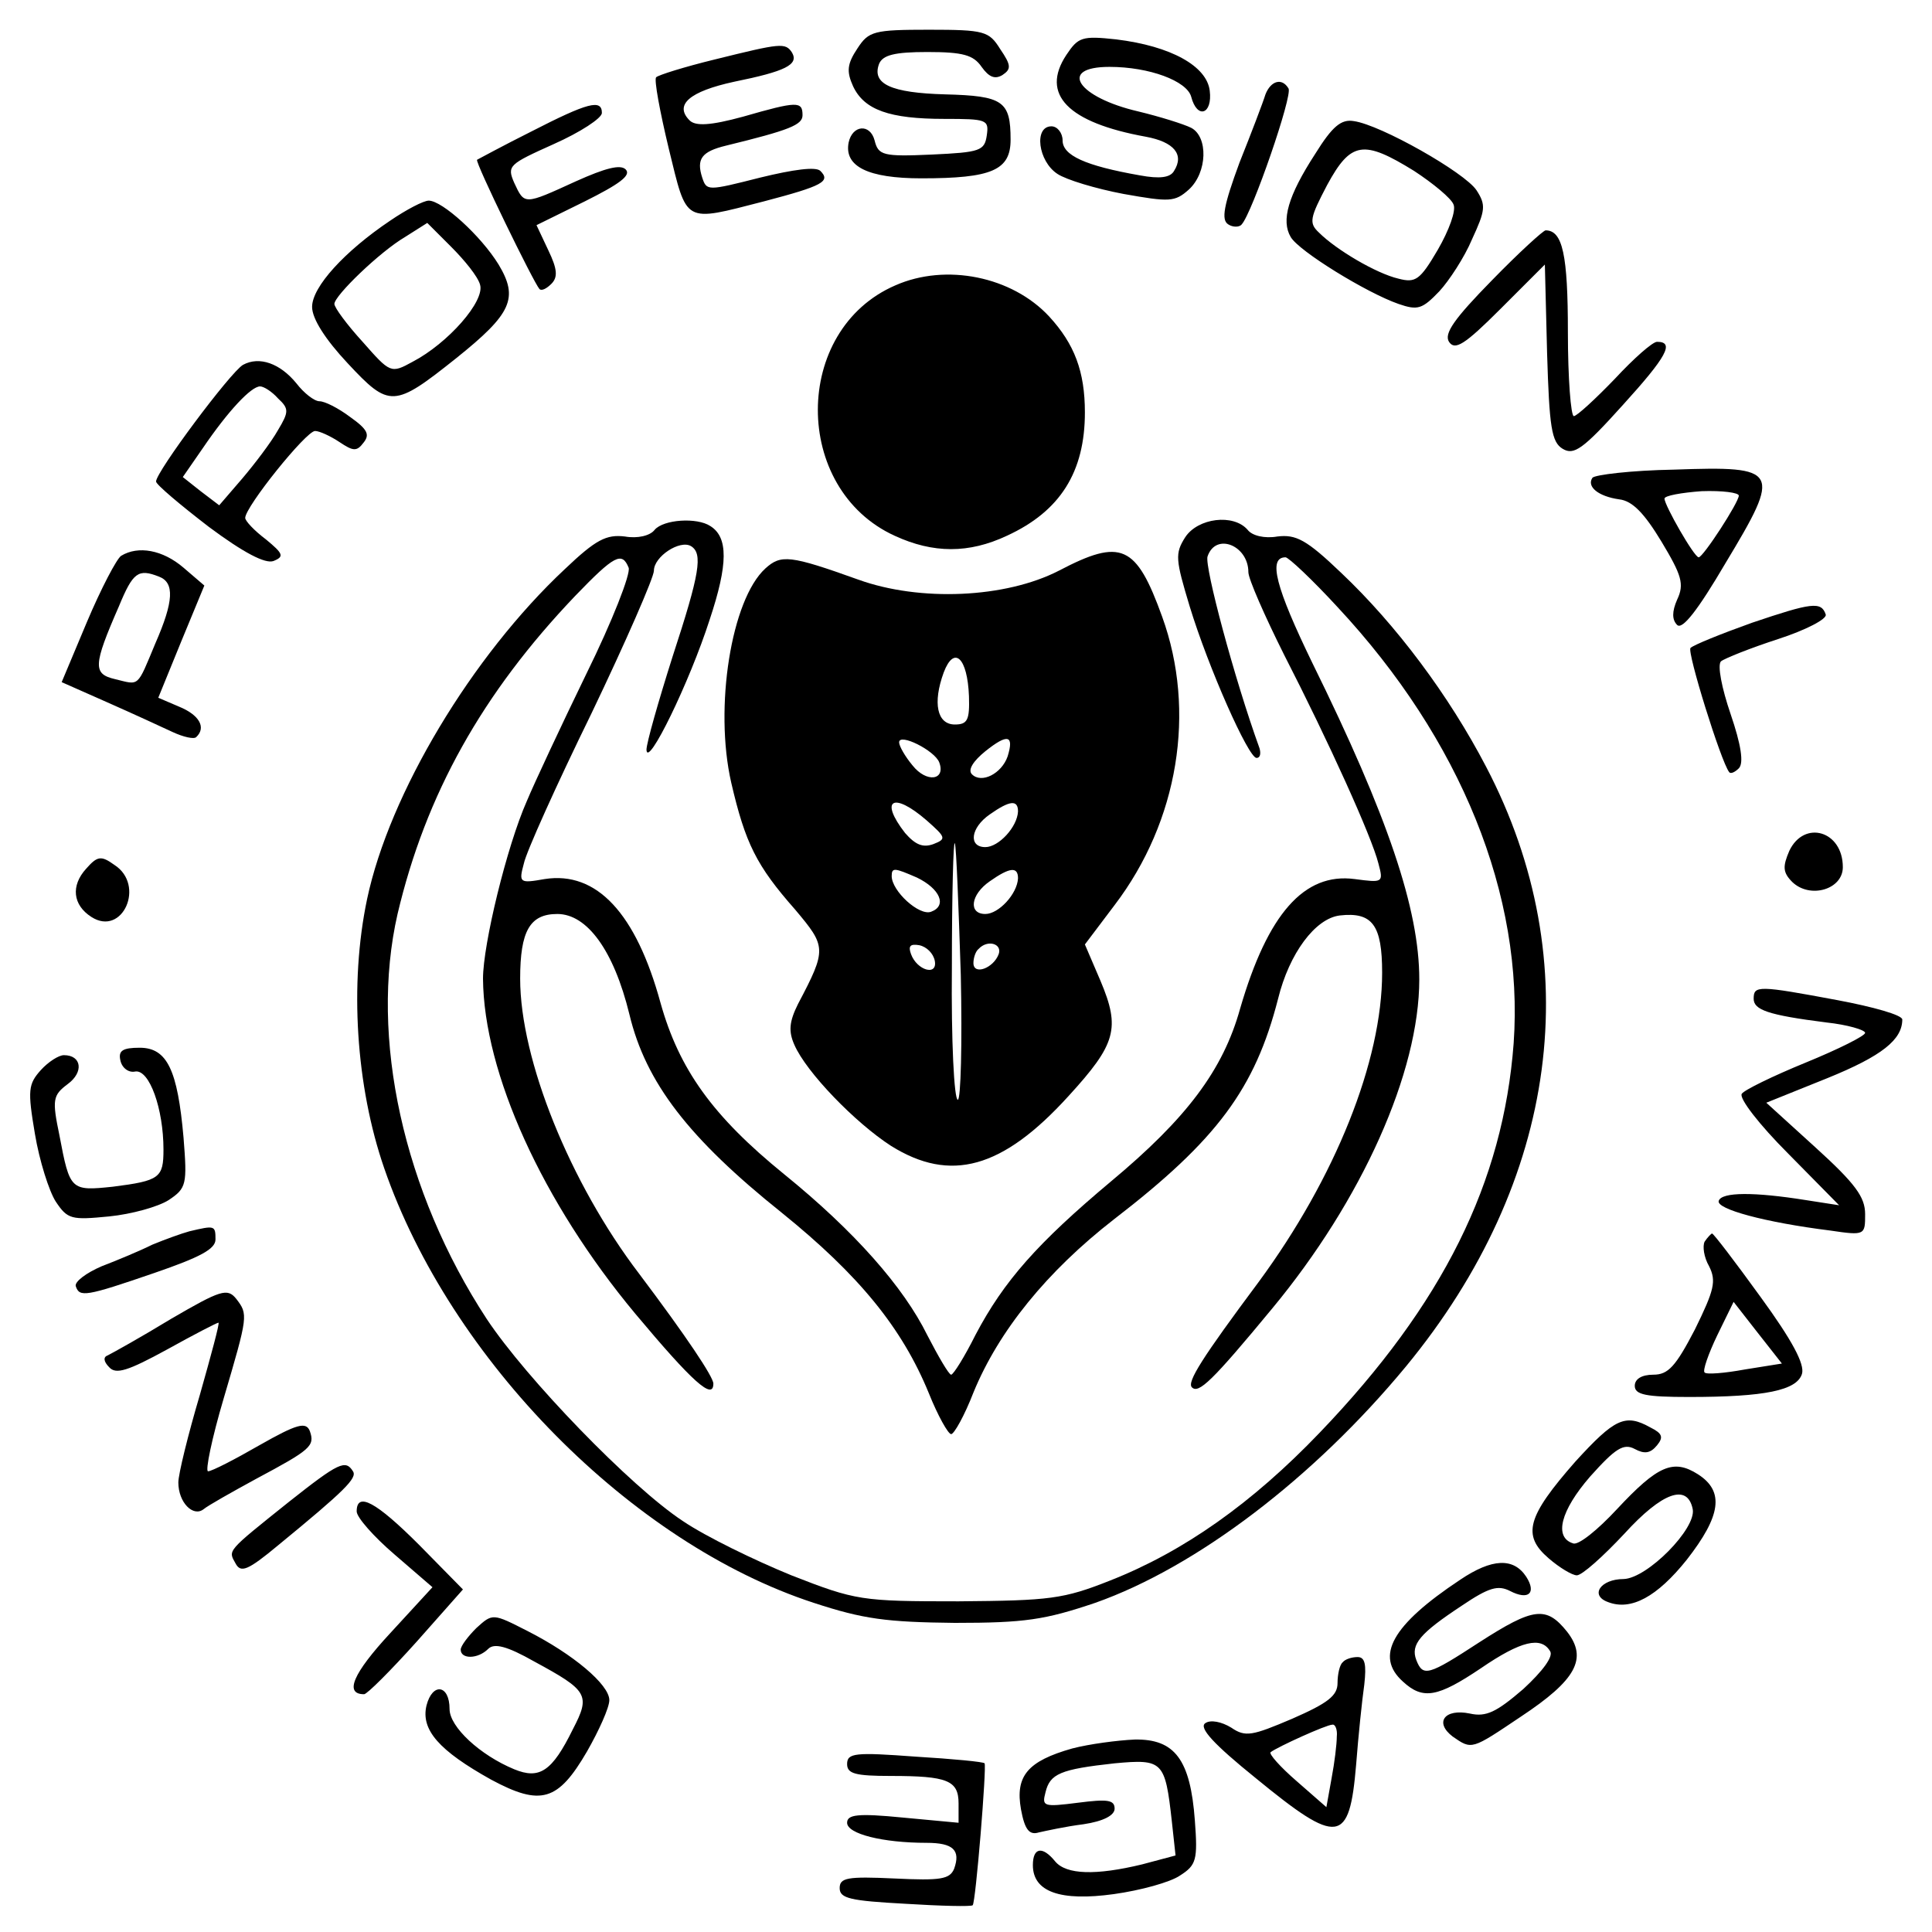 <svg version="1" xmlns="http://www.w3.org/2000/svg" width="346.667" height="346.667" viewBox="0 0 260 260"><path d="M115.4 6.5c-1.4 2.1-1.5 3.1-.6 5.1 1.5 3.2 4.9 4.4 12.3 4.4 5.7 0 6 .1 5.7 2.2-.3 2.1-.9 2.3-7.4 2.6-6.6.3-7.2.1-7.7-1.9-.6-2.3-3-2.1-3.5.3-.6 3.2 2.6 4.8 9.8 4.8 9.5 0 12-1.1 12-5.2 0-5.2-1-5.9-8.8-6.1-7.3-.2-9.9-1.4-8.9-4.1.5-1.2 2.1-1.6 6.5-1.6 4.8 0 6.2.4 7.3 2 1 1.4 1.8 1.7 2.8 1.1 1.2-.8 1.2-1.3-.3-3.5-1.5-2.4-2.1-2.6-9.6-2.6-7.4 0-8.1.2-9.6 2.5zM143.5 7.4c-3.5 5.3.2 9.1 10.7 11 3.8.7 5.2 2.4 3.8 4.6-.5.9-1.9 1.1-4.6.6-7.4-1.3-10.4-2.7-10.4-4.7 0-1-.7-1.9-1.5-1.9-2.4 0-1.8 4.7.8 6.4 1.2.8 5.2 2 8.9 2.7 6.2 1.1 6.9 1.1 8.8-.6 2.5-2.3 2.6-7.1.3-8.3-1-.5-4.2-1.5-7.1-2.2-8.2-1.9-10.9-6-3.9-6 5.4 0 10.4 1.9 11 4 .8 3.1 2.9 2.4 2.5-.8-.4-3.3-5.2-6-12.6-6.9-4.6-.5-5.1-.3-6.7 2.1zM96.2 8c-4.1 1-7.6 2.1-7.9 2.4-.3.3.5 4.6 1.7 9.6 2.5 10.2 1.9 9.9 12.8 7.1 8-2.1 9-2.7 7.6-4.1-.6-.6-3.6-.2-8.1.9-7.1 1.8-7.2 1.8-7.8 0-.8-2.5-.1-3.5 3.2-4.3 8.6-2.1 10.3-2.8 10.3-4.1 0-1.9-.7-1.9-8 .2-4.4 1.2-6.4 1.3-7.2.5-2.1-2.1 0-3.9 6-5.2 6.9-1.4 8.7-2.3 7.8-3.9-.9-1.4-1.5-1.3-10.4.9zM170.3 12.7c-.3 1-1.9 5.2-3.5 9.2-2.1 5.7-2.5 7.7-1.5 8.3.6.4 1.5.4 1.8 0 1.4-1.5 6.9-17.4 6.3-18.3-.9-1.5-2.4-1-3.1.8zM71.5 17.7c-3.8 1.9-7.1 3.7-7.3 3.8-.3.3 7.6 16.5 8.4 17.4.3.3 1-.1 1.6-.7.9-.9.8-2-.4-4.5l-1.6-3.4 6.5-3.2c4.6-2.3 6.3-3.5 5.5-4.3-.7-.7-2.7-.2-6.7 1.6-7 3.2-6.9 3.2-8.3.2-1-2.3-.7-2.5 5.3-5.2 3.6-1.6 6.5-3.5 6.5-4.2 0-1.9-1.9-1.4-9.5 2.5zM177 20.7c-3.7 5.7-4.6 9-3.3 11.2 1.1 1.9 10.2 7.5 14.5 9 2.6.9 3.2.7 5.5-1.7 1.3-1.4 3.4-4.6 4.4-7 1.8-3.9 1.9-4.6.6-6.6-1.6-2.4-12.9-8.8-16.5-9.3-1.7-.3-2.9.7-5.2 4.4zm13.3 2.3c2.6 1.7 5 3.7 5.3 4.5.4.8-.6 3.5-2.1 6.1-2.4 4.1-3 4.5-5.3 3.9-3-.7-8.4-3.9-10.7-6.2-1.4-1.3-1.2-2 1.1-6.4 3.2-5.9 4.9-6.1 11.7-1.9zM52.5 29.7C46.4 33.8 42 38.6 42 41.3c0 1.6 1.8 4.4 4.8 7.6 5.6 6 6.2 6 14.6-.7 7.5-6 8.4-8.1 5.7-12.6-2.4-3.9-7.6-8.6-9.4-8.6-.7 0-3 1.2-5.2 2.7zm12.1 8.6c.7 2.2-4.3 7.9-9.1 10.4-2.9 1.6-3 1.5-6.7-2.7-2.1-2.3-3.8-4.6-3.8-5.1 0-1.1 6.1-7 9.5-9l3-1.9 3.2 3.2c1.8 1.8 3.6 4 3.9 5.1zM200.8 37.7c-5.1 5.2-6.5 7.2-5.8 8.3.8 1.2 2.1.4 6.9-4.4l6-6 .3 11.9c.3 10 .6 12 2.1 12.9 1.5.9 2.7.1 8.1-5.9 5.9-6.5 7-8.5 4.6-8.5-.6 0-3.1 2.2-5.7 5-2.6 2.7-5.1 5-5.5 5-.4 0-.8-5.1-.8-11.3 0-10.4-.7-13.7-3-13.7-.3 0-3.6 3-7.2 6.7zM120.5 38.4c-13.9 6-13.9 27.4-.1 33.7 5.2 2.4 10 2.4 15.1 0 7.2-3.3 10.5-8.6 10.5-16.6 0-5.5-1.4-9.2-4.8-12.9-5-5.4-13.9-7.2-20.7-4.2zM32.7 49.1C31 50.1 21 63.5 21 64.8c0 .4 3.2 3.1 7.1 6.1 4.7 3.5 7.6 5 8.7 4.6 1.5-.6 1.3-1-1-2.9-1.6-1.2-2.8-2.5-2.8-2.9 0-1.5 8.2-11.7 9.4-11.7.6 0 2.1.7 3.3 1.5 1.8 1.2 2.3 1.3 3.2.1.9-1.1.6-1.8-1.8-3.5-1.6-1.2-3.4-2.1-4.1-2.1-.7 0-2.1-1.1-3.1-2.4-2.2-2.7-5-3.7-7.2-2.5zm4.7 4.5c1.5 1.4 1.5 1.8 0 4.3-.9 1.6-3.1 4.5-4.8 6.5L29.5 68 27 66.1l-2.4-1.9 2.7-3.9c3.4-5 6.5-8.3 7.7-8.3.5 0 1.6.7 2.4 1.6zM214.3 64.3c-.8 1.2.8 2.5 3.6 2.9 1.8.2 3.4 1.9 5.7 5.7 2.7 4.5 3.1 5.7 2.1 7.8-.7 1.6-.7 2.7 0 3.4.7.7 2.8-2 6.5-8.3 7.6-12.6 7.3-13.1-6.9-12.6-5.8.1-10.7.7-11 1.1zm19.7 2.4c0 .9-4.8 8.3-5.4 8.3-.6 0-4.6-7-4.6-7.9 0-.4 2.3-.8 5-1 2.8-.1 5 .2 5 .6z"/><path d="M88.1 71.3c-.6.8-2.3 1.2-4 .9-2.5-.3-3.9.4-8.1 4.4-12.5 11.7-23.6 30.2-26.6 44.4-2.4 11.4-1.5 25.2 2.3 36.2 8.9 25.8 33.3 50.5 57.8 58.5 6.7 2.2 9.8 2.6 19 2.7 9.4 0 12.1-.4 18.9-2.7 13.6-4.8 29.4-16.8 41.8-31.8 20.6-25 24.5-54.5 10.8-80.7-5-9.6-12.1-19.1-19.5-26.1-4.7-4.5-6.1-5.2-8.6-4.9-1.7.3-3.4-.1-4-.9-1.9-2.2-6.7-1.6-8.4 1-1.4 2.2-1.3 3 .6 9.3 2.5 8.2 7.9 20.4 9 20.4.5 0 .6-.6.4-1.3-3.4-9.4-7.4-24.4-7-25.8 1.1-3.3 5.5-1.5 5.5 2.1 0 .9 2.2 5.9 4.8 11.1 6 11.7 11.8 24.5 12.7 28.1.7 2.6.6 2.6-3.2 2.1-6.8-.9-11.7 4.7-15.4 17.4-2.3 8.3-7.2 14.8-17.4 23.3-9.9 8.3-14.4 13.4-18.2 20.6-1.5 3-3 5.4-3.3 5.4-.3 0-1.7-2.4-3.2-5.3-3.2-6.5-9.8-14-19.3-21.7-9.6-7.8-14.1-14.1-16.6-23-3.3-12.1-8.6-17.8-15.6-16.7-3.4.6-3.5.5-2.8-2.1.3-1.5 4.4-10.6 9.1-20.2 4.6-9.6 8.4-18.3 8.4-19.2 0-1.9 3.5-4.2 5-3.3 1.6 1 1.2 3.6-2.5 14.9-1.9 6-3.5 11.6-3.5 12.5.1 2.6 5.8-9.1 8.5-17.5 2.5-7.5 2.5-11.1.1-12.6-1.8-1.2-6.3-.9-7.5.5zm-3.5 5.1c.3.8-2.2 7.2-5.7 14.3-3.4 7-7 14.7-8 17.1-2.7 6.1-5.9 19.3-5.9 23.9.1 12.7 8 30.1 20.5 45.1 7.7 9.2 10.5 11.7 10.5 9.4 0-.9-3.6-6.3-10-14.8-9.3-12.2-16-28.8-16-39.7 0-6.4 1.3-8.7 5-8.7 4 0 7.6 4.9 9.7 13.5 2.2 9.2 8 16.7 20.5 26.7 10.4 8.4 16.2 15.5 19.8 24.3 1.2 3 2.6 5.5 3 5.5.4 0 1.8-2.5 3-5.6 3.4-8.3 9.9-16.3 18.9-23.3 13.9-10.7 19-17.6 22.1-29.7 1.5-6.1 5-10.8 8.3-11.2 4.4-.5 5.7 1.3 5.7 7.7 0 11.9-6.3 27.6-16.6 41.6-7.6 10.2-9.7 13.5-9 14.2.9.9 2.7-.8 10.8-10.6 12.1-14.6 19.8-31.8 19.8-44.3 0-9.4-4.2-21.9-14.4-42.6-4.9-10.1-6-14.2-3.6-14.2.4 0 3.6 3 7 6.7 16.6 17.8 25.1 38.8 23.7 58.7-1.4 18.7-9.5 35.1-26.1 52.4-9.1 9.5-18.3 16-28.2 19.9-6.3 2.5-8.1 2.7-20.4 2.8-13.1 0-13.8-.1-22.5-3.5-4.9-2-11.5-5.2-14.6-7.3-7-4.6-21.1-19.2-26.4-27.2-11.2-17.1-15.8-37.9-12-54.5 3.8-16.1 11.4-29.7 23.9-42.8 5.3-5.5 6.3-6 7.2-3.8zM16.3 74.8c-.6.4-2.7 4.4-4.6 8.9l-3.4 8.1 6.1 2.7c3.4 1.5 7.3 3.3 8.8 4 1.5.7 2.9 1 3.2.7 1.4-1.3.4-3-2.3-4.1l-2.8-1.2 3.1-7.6 3.1-7.5-2.8-2.4c-2.8-2.4-6.1-3-8.4-1.6zm5.1 2.8c2.1.8 2 3.3-.5 9-2.5 6-2.1 5.6-5.4 4.8-3-.7-3-1.8.5-9.8 1.9-4.6 2.6-5.1 5.4-4z"/><path d="M142.5 76.8c-7.2 3.7-18.7 4.2-27 1.2-9.2-3.3-10.4-3.4-12.5-1.5-4.6 4.2-6.9 18.7-4.6 28.8 1.9 8.2 3.4 11.2 8.6 17.1 4.2 5 4.3 5.3.4 12.7-1.2 2.4-1.3 3.7-.5 5.5 1.6 3.7 8.2 10.5 13 13.6 8 5 15 3.1 23.9-6.7 6.4-7 7-9.1 4.3-15.5l-2.1-4.9 4-5.3c8.6-11.3 11-26.1 6.4-38.8-3.5-9.7-5.5-10.6-13.9-6.2zm-12.1 16.9c.1 3.2-.2 3.8-1.9 3.8-2.4 0-3-2.9-1.5-7 1.4-3.7 3.2-2 3.4 3.2zm-4 8.9c.9 2.4-1.7 2.8-3.6.4-1-1.2-1.8-2.6-1.8-3.1 0-1.3 4.8 1.1 5.4 2.7zm9.2-.8c-.8 2.3-3.5 3.7-4.8 2.4-.6-.6.2-1.8 1.8-3.1 3-2.4 3.9-2.2 3 .7zm-10.9 8.6c2.6 2.3 2.7 2.5.9 3.2-1.4.5-2.4.1-3.8-1.5-3.5-4.5-1.6-5.6 2.9-1.7zm12.3-1.2c-.1 2.1-2.6 4.8-4.4 4.8-2.3 0-2-2.6.6-4.4 2.7-1.9 3.8-2 3.8-.4zm-7.7 22c.2 9.3 0 16.8-.4 16.8-.5 0-.9-8-.8-17.8 0-9.7.2-17.3.4-16.7.2.5.5 8.5.8 17.7zm-5.9-13.1c3.1 1.5 4.1 3.8 1.9 4.6-1.6.6-5.3-2.8-5.3-4.8 0-1.2.4-1.1 3.4.2zm13.6.1c-.1 2.1-2.6 4.8-4.4 4.8-2.3 0-2-2.6.6-4.4 2.7-1.9 3.8-2 3.8-.4zm-11.2 11.1c.4 2.1-2.4 1.3-3.2-.9-.4-1.1-.1-1.4 1.1-1.2 1 .2 1.9 1.1 2.1 2.1zm8.6-.9c-.7 1.9-3.4 2.9-3.4 1.2 0-.7.3-1.6.7-1.9 1.2-1.3 3.2-.7 2.7.7zM235.8 83.8c-4.2 1.5-7.9 3-8.3 3.4-.5.5 4.1 15.3 5.2 16.7.2.3.8 0 1.3-.5.7-.7.3-3.2-1.1-7.3-1.2-3.5-1.8-6.6-1.3-7.1.5-.4 4-1.8 7.7-3s6.6-2.7 6.4-3.3c-.6-1.8-1.9-1.6-9.9 1.1zM240.8 114.5c-.9 2.1-.9 2.9.4 4.2 2.4 2.3 6.8 1 6.8-2 0-4.9-5.2-6.4-7.2-2.2zM11.6 116.9c-2.1 2.3-1.8 4.9.7 6.5 4.2 2.7 7.3-4.3 3.1-7-1.8-1.3-2.3-1.2-3.8.5zM236 134.4c0 1.5 1.9 2.2 9.8 3.2 2.8.3 5.2 1 5.2 1.4 0 .4-3.6 2.2-8 4-4.4 1.8-8.3 3.7-8.6 4.2-.4.6 2.4 4.2 6.2 8l6.9 7-4.5-.7c-6.9-1.1-11.3-1.1-11.7.1-.4 1.1 6.2 2.9 15 4 4.7.7 4.7.6 4.7-2.2 0-2.3-1.3-4.1-6.7-9l-6.6-6 8.2-3.3c7.4-3 10.1-5.2 10.1-7.9 0-.6-3.9-1.7-8.7-2.6-10.7-2-11.3-2-11.3-.2zM16.2 142.7c.2 1 1.1 1.7 2 1.5 1.9-.3 3.8 5 3.8 10.5 0 3.8-.5 4.2-6.8 5-5.7.6-5.8.5-7.2-6.9-1-4.8-.9-5.4 1.1-6.9 2.2-1.6 1.9-3.9-.5-3.9-.7 0-2.1.9-3.1 2-1.7 1.9-1.8 2.7-.8 8.6.6 3.6 1.9 7.7 2.8 9.1 1.6 2.4 2.1 2.5 7.2 2 3-.3 6.6-1.3 8-2.2 2.4-1.6 2.5-2.1 2-8.4-.8-9.1-2.2-12.1-5.9-12.1-2.3 0-2.9.4-2.6 1.7zM25.5 165.7c-1.1.3-3.3 1.1-5 1.8-1.6.8-4.7 2.1-6.8 2.9-2.1.9-3.7 2.1-3.5 2.7.5 1.5 1.3 1.4 10.6-1.8 6.1-2.1 8.2-3.2 8.2-4.5 0-1.9-.1-1.9-3.5-1.1zM229.4 167.1c-.3.6-.1 2.1.6 3.3 1 2 .7 3.2-1.9 8.5-2.6 5-3.6 6.1-5.6 6.1-1.6 0-2.5.6-2.5 1.5 0 1.2 1.5 1.5 7.3 1.5 10.3 0 14.5-.9 15.2-3.1.4-1.3-1.3-4.5-5.6-10.4-3.4-4.7-6.3-8.5-6.5-8.5-.1 0-.6.5-1 1.1zm5.4 17.2c-2.7.5-5.2.7-5.4.4-.3-.2.5-2.5 1.7-5l2.2-4.5 3.2 4.1 3.3 4.2-5 .8zM23 177.5c-4.1 2.5-7.9 4.6-8.5 4.9-.6.2-.6.8.2 1.6.9 1 2.5.5 7.8-2.4 3.6-2 6.7-3.6 6.9-3.6.2 0-1 4.4-2.5 9.7-1.6 5.4-2.9 10.7-2.9 11.8 0 2.7 2 4.7 3.4 3.6.6-.5 3.8-2.3 7.1-4.1 7.3-3.9 7.9-4.4 7.2-6.4-.5-1.3-1.7-1-6.8 1.9-3.3 1.9-6.4 3.5-6.9 3.5-.4 0 .5-4.4 2.1-9.8 3.3-11.2 3.3-11.3 1.7-13.4-1.2-1.5-2.1-1.2-8.8 2.7zM212 196.7c-6.5 7.4-7.2 9.9-3.6 13 1.5 1.3 3.2 2.3 3.8 2.3.7 0 3.5-2.5 6.4-5.6 5.1-5.6 8.5-6.8 9.2-3.3.5 2.6-6.1 9.3-9.3 9.4-3.1 0-4.6 2.2-2.1 3.1 3.1 1.2 6.6-.7 10.6-5.7 4.6-5.9 5.1-9.2 1.5-11.5-3.3-2.1-5.4-1.2-10.9 4.7-2.6 2.8-5.2 4.9-5.9 4.6-2.6-.8-1.7-4.4 2.3-9 3.4-3.8 4.5-4.5 6-3.7 1.3.7 2.1.6 3-.5.9-1.1.7-1.6-.9-2.4-3.4-1.9-4.8-1.2-10.1 4.6zM38.9 202.1c-8.5 6.8-8.2 6.5-7.2 8.3.7 1.3 1.6 1 5.8-2.5 8.9-7.3 10.6-9 10-9.9-1-1.6-1.9-1.2-8.6 4.1zM48 203.4c0 .8 2.3 3.4 5.1 5.8l5.1 4.4-5.7 6.2c-5 5.4-6.2 8.2-3.5 8.2.4 0 3.6-3.2 7.1-7.1l6.2-7-5.9-6c-5.8-5.8-8.4-7.2-8.4-4.5zM196.5 212.6c-9.2 6.1-11.5 10.3-7.7 13.7 2.7 2.5 4.7 2.1 10.5-1.8 5.4-3.7 8.1-4.3 9.3-2.3.5.7-1 2.7-3.6 5.1-3.6 3.1-5 3.8-7.2 3.3-3.4-.7-4.8 1.2-2.3 3.1 2.6 1.8 2.5 1.8 9.2-2.7 7.4-4.9 9-7.8 6.2-11.4-2.8-3.5-4.5-3.3-11.8 1.4-6.9 4.5-7.6 4.7-8.5 2.4-.8-2.1.5-3.6 6.1-7.3 3.7-2.5 4.9-2.8 6.5-2 2.5 1.3 3.6.3 2.2-1.9-1.7-2.6-4.6-2.5-8.9.4zM64.1 219.1c-1.1 1.1-2.1 2.4-2.1 2.9 0 1.3 2.3 1.3 3.7-.1.8-.8 2.5-.4 6.2 1.7 7.2 3.9 7.6 4.5 5.2 9.1-2.8 5.7-4.5 6.8-7.9 5.4-4.6-1.9-8.7-5.7-8.7-8.1 0-3.3-2.3-3.6-3.1-.5-.8 3.3 1.7 6.1 8.7 10 6.7 3.6 9 2.9 12.9-3.8 1.6-2.8 3-5.9 3-6.9 0-2.1-4.9-6.2-11-9.3-4.7-2.4-4.7-2.4-6.9-.4zM180.7 223.7c-.4.3-.7 1.6-.7 2.8 0 1.7-1.3 2.7-6.1 4.8-5.4 2.3-6.3 2.5-8.2 1.2-1.3-.8-2.8-1.1-3.5-.6-.9.6 1.1 2.8 6.8 7.4 11.1 9.1 12.6 8.9 13.5-1.8.3-3.9.8-8.7 1.1-10.8.3-2.7.1-3.7-.9-3.7-.8 0-1.7.3-2 .7zm-.8 10c0 1-.3 3.5-.7 5.6l-.7 3.9-4-3.5c-2.2-1.9-3.8-3.7-3.5-3.9.9-.7 7.5-3.7 8.3-3.7.4-.1.7.7.6 1.6zM144.3 235.3c-6 1.7-7.7 3.7-6.9 8.2.5 2.7 1.1 3.5 2.4 3.1.9-.2 3.6-.8 6-1.1 2.7-.4 4.2-1.2 4.2-2.1 0-1.2-1-1.3-4.9-.8-4.7.6-4.9.5-4.4-1.4.6-2.5 2-3.1 9.3-3.9 6.5-.6 6.8-.3 7.7 7.8l.5 4.6-4.5 1.2c-6.2 1.5-10.2 1.4-11.7-.4-1.7-2.1-3-1.9-3 .5 0 3.6 3.7 4.9 10.9 3.9 3.6-.5 7.6-1.6 8.9-2.5 2.2-1.4 2.4-2.1 2-7.4-.6-8.2-2.7-11-8.1-10.9-2.3.1-6.1.6-8.4 1.2zM114 237.4c0 1.3 1.1 1.6 5.9 1.6 7.6 0 9.1.6 9.1 3.7v2.6l-7.5-.7c-6.1-.6-7.5-.4-7.5.7 0 1.5 4.8 2.7 10.7 2.7 3.6 0 4.6 1 3.7 3.5-.6 1.4-1.8 1.6-8 1.3-6.4-.3-7.4-.1-7.4 1.3 0 1.4 1.5 1.7 8.8 2.1 4.8.3 8.9.4 9.1.2.4-.3 1.9-18.7 1.6-19.1-.1-.2-4.3-.6-9.3-.9-8.1-.6-9.2-.5-9.2 1z"/></svg>